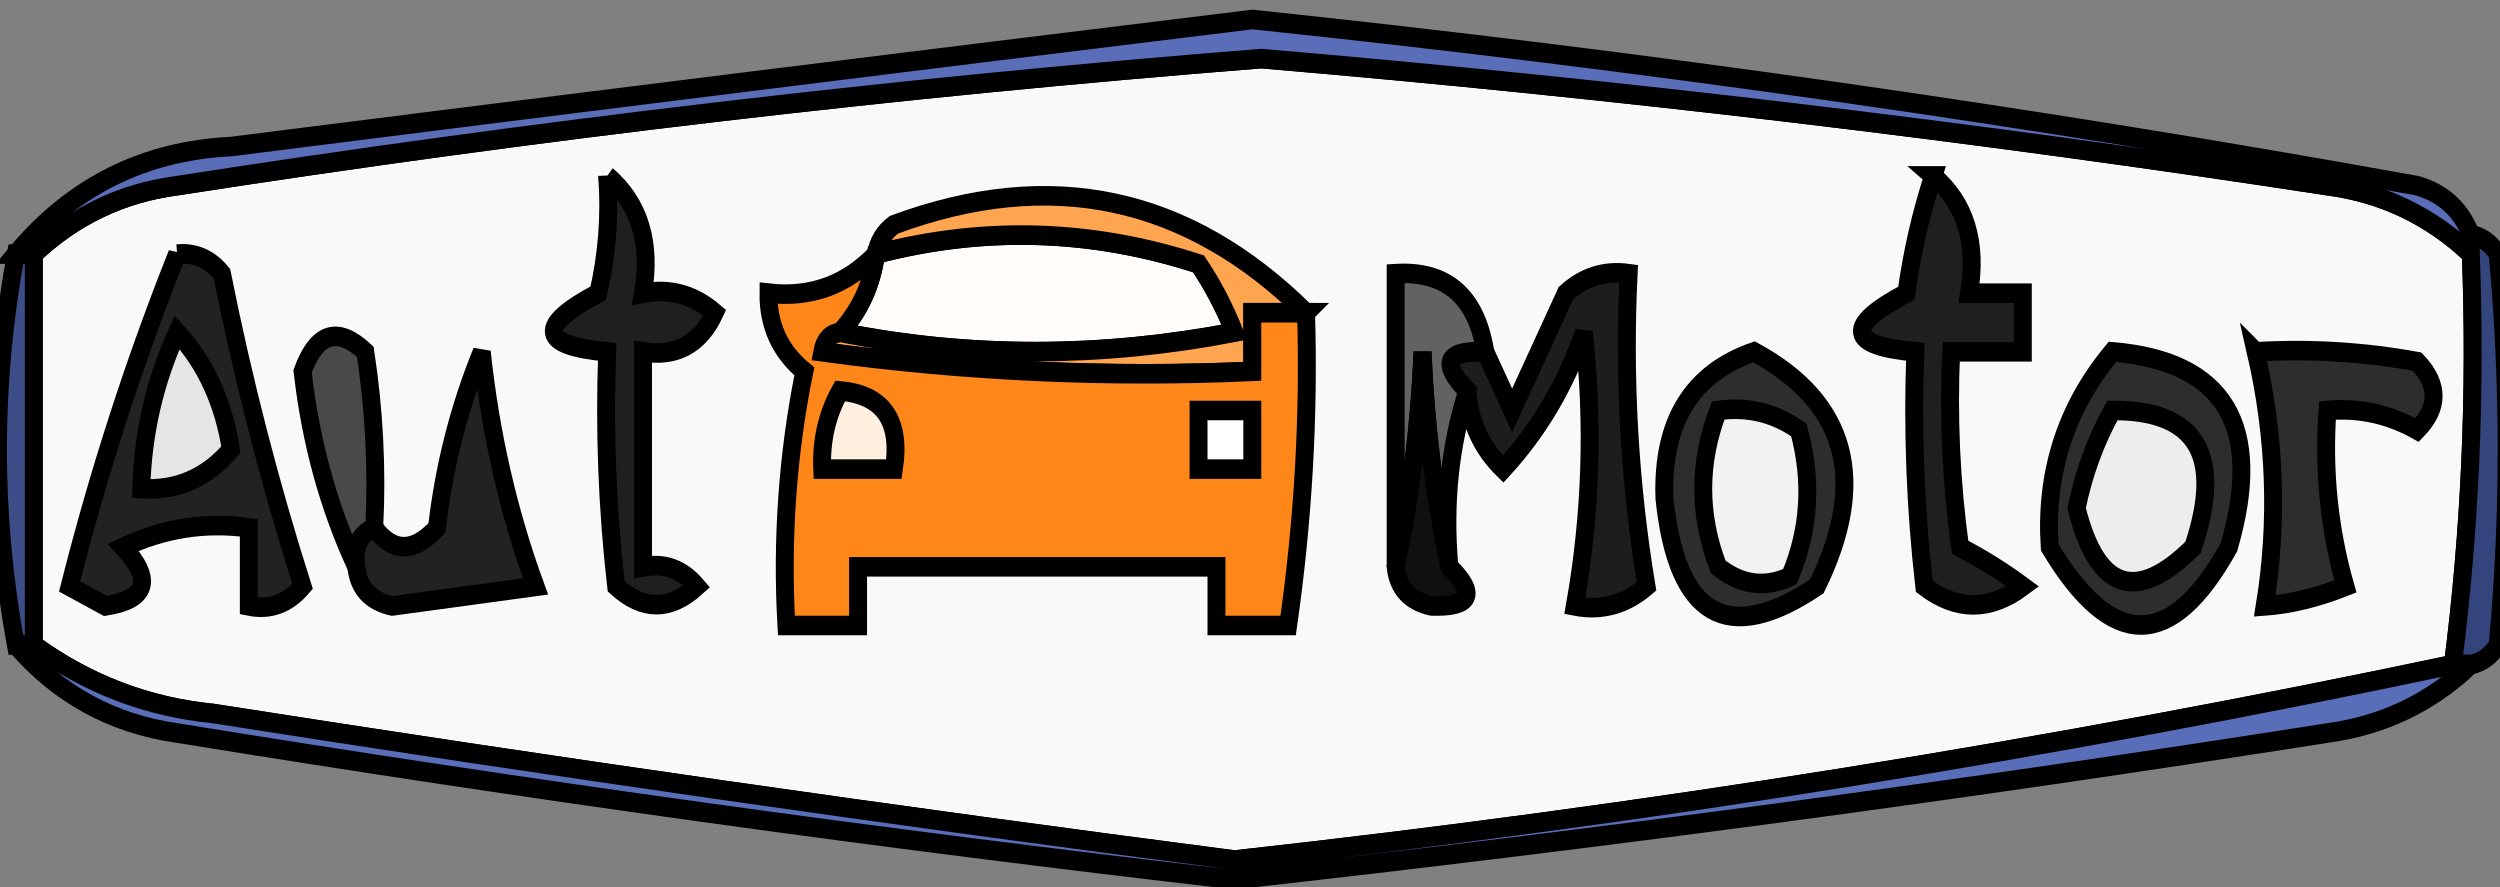 <svg width="310" height="110" xmlns="http://www.w3.org/2000/svg" xmlns:undefined="http://www.inkscape.org/namespaces/inkscape">
 <rect width="100%" height="100%" fill="#808080" stroke="none"/>
 <g id="Layer_1">
  <title>Layer 1</title>
  <g stroke="null">

   <g stroke="null" id="svg_2"  >
    <g stroke="null" fill-rule="evenodd" clip-rule="evenodd" id="svg_49" transform="matrix(2.222 0 0 2.424 -2179.93 -1799.27)">
     <path stroke="null" fill="#f9f9fa" id="svg_50" d="m1118.952,755.271c0.295,7.088 -0.038,14.088 -1,21c-22.475,4.354 -45.142,7.687 -68,10c-19.029,-2.266 -38.029,-4.766 -57,-7.5c-3.655,-0.331 -6.988,-1.498 -10,-3.5c0,-6.667 0,-13.333 0,-20c2.268,-1.965 4.935,-3.132 8,-3.5c20.096,-2.866 40.262,-5.033 60.5,-6.5c19.896,1.549 39.729,3.716 59.5,6.5c3.065,0.368 5.732,1.535 8,3.5z" />
    </g>
    <g stroke="null" fill-rule="evenodd" clip-rule="evenodd" id="svg_47" transform="matrix(2.222 0 0 2.424 -2179.93 -1799.27)">
     <path stroke="null" fill="#596db8" id="svg_48" d="m1118.952,754.271c0,0.333 0,0.667 0,1c-2.268,-1.965 -4.935,-3.132 -8,-3.5c-19.771,-2.784 -39.604,-4.951 -59.5,-6.5c-20.238,1.467 -40.404,3.634 -60.5,6.5c-3.065,0.368 -5.732,1.535 -8,3.5c-0.333,0 -0.667,0 -1,0c3.135,-3.446 7.135,-5.279 12,-5.5c18.996,-2.203 37.996,-4.37 57,-6.5c21.785,2.098 43.452,4.931 65,8.5c1.442,0.377 2.442,1.21 3,2.5z" />
    </g>
    <g stroke="null" fill-rule="evenodd" clip-rule="evenodd" id="svg_45" transform="matrix(2.222 0 0 2.424 -2179.93 -1799.27)">
     <path stroke="null" fill="#fffcfa" id="svg_46" d="m1027.952,759.271c1.101,-1.105 1.767,-2.438 2,-4c6.036,-1.446 12.036,-1.28 18,0.5c0.793,1.085 1.46,2.252 2,3.5c-7.49,1.319 -14.823,1.319 -22,0z" />
    </g>
    <g stroke="null" fill-rule="evenodd" clip-rule="evenodd" id="svg_43" transform="matrix(2.222 0 0 2.424 -2179.93 -1799.27)">
     <path stroke="null" fill="#ffa54f" id="svg_44" d="m1053.952,758.271c-1,0 -2,0 -3,0c0,1 0,2 0,3c-8.028,0.331 -16.028,-0.002 -24,-1c0.124,-0.607 0.457,-0.94 1,-1c7.177,1.319 14.51,1.319 22,0c-0.54,-1.248 -1.207,-2.415 -2,-3.5c-5.964,-1.78 -11.964,-1.946 -18,-0.5c0.111,-0.617 0.444,-1.117 1,-1.5c8.749,-2.974 16.416,-1.474 23,4.5z" />
    </g>
    <g stroke="null" fill-rule="evenodd" clip-rule="evenodd" id="svg_41" transform="matrix(2.222 0 0 2.424 -2179.93 -1799.27)">
     <path stroke="null" fill="#222222" id="svg_42" d="m990.952,755.271c0.996,-0.086 1.829,0.248 2.5,1c1.187,5.446 2.687,10.779 4.5,16c-0.825,0.886 -1.825,1.219 -3,1c0,-1.333 0,-2.667 0,-4c-2.424,-0.308 -4.757,0.026 -7,1c1.667,1.667 1.333,2.667 -1,3c-0.667,-0.333 -1.333,-0.667 -2,-1c1.611,-5.835 3.611,-11.502 6,-17z" />
    </g>
    <g stroke="null" fill-rule="evenodd" clip-rule="evenodd" id="svg_39" transform="matrix(2.222 0 0 2.424 -2179.93 -1799.27)">
     <path stroke="null" fill="#1d1d1d" id="svg_40" d="m1062.952,762.271c-1.531,-1.425 -1.198,-2.091 1,-2c0.487,0.973 0.987,1.973 1.5,3c1,-2 2,-4 3,-6c1.011,-0.837 2.178,-1.17 3.5,-1c-0.285,5.397 0.049,10.73 1,16c-1.189,0.929 -2.522,1.262 -4,1c0.897,-4.64 1.064,-9.306 0.5,-14c-1.001,2.673 -2.501,5.006 -4.5,7c-1.205,-1.077 -1.872,-2.41 -2,-4z" />
    </g>
    <g stroke="null" fill-rule="evenodd" clip-rule="evenodd" id="svg_37" transform="matrix(2.222 0 0 2.424 -2179.93 -1799.27)">
     <path stroke="null" fill="#3d4d87" id="svg_38" d="m981.952,755.271c0.333,0 0.667,0 1,0c0,6.667 0,13.333 0,20c-0.333,0 -0.667,0 -1,0c-1.333,-6.667 -1.333,-13.333 0,-20z" />
    </g>
    <g stroke="null" fill-rule="evenodd" clip-rule="evenodd" id="svg_35" transform="matrix(2.222 0 0 2.424 -2179.93 -1799.27)">
     <path stroke="null" fill="#1f1f1f" id="svg_36" d="m1014.952,751.271c1.808,1.418 2.475,3.418 2,6c1.478,-0.262 2.811,0.071 4,1c-0.82,1.611 -2.154,2.278 -4,2c0,3.667 0,7.333 0,11c1.175,-0.219 2.175,0.114 3,1c-1.506,1.247 -3.006,1.247 -4.5,0c-0.499,-3.986 -0.665,-7.986 -0.5,-12c-3.8,-0.319 -3.966,-1.319 -0.5,-3c0.495,-1.973 0.662,-3.973 0.5,-6z" />
    </g>
    <g stroke="null" fill-rule="evenodd" clip-rule="evenodd" id="svg_33" transform="matrix(2.222 0 0 2.424 -2179.93 -1799.27)">
     <path stroke="null" fill="#626262" id="svg_34" d="m1063.952,760.271c-2.198,-0.091 -2.531,0.576 -1,2c-0.977,2.787 -1.31,5.787 -1,9c-0.823,-3.477 -1.323,-7.144 -1.5,-11c-0.177,3.856 -0.677,7.523 -1.5,11c0,-5 0,-10 0,-15c2.844,-0.157 4.511,1.176 5,4z" />
    </g>
    <g stroke="null" fill-rule="evenodd" clip-rule="evenodd" id="svg_31" transform="matrix(2.222 0 0 2.424 -2179.93 -1799.27)">
     <path stroke="null" fill="#33457c" id="svg_32" d="m1118.952,754.271c0.617,0.111 1.117,0.444 1.5,1c0.667,6.667 0.667,13.333 0,20c-0.383,0.556 -0.883,0.889 -1.5,1c-0.333,0 -0.667,0 -1,0c0.962,-6.912 1.295,-13.912 1,-21c0,-0.333 0,-0.667 0,-1z" />
    </g>
    <g stroke="null" fill-rule="evenodd" clip-rule="evenodd" id="svg_29" transform="matrix(2.222 0 0 2.424 -2179.93 -1799.27)">
     <path stroke="null" fill="#ff8619" id="svg_30" d="m1029.952,755.271c-0.233,1.562 -0.899,2.895 -2,4c-0.543,0.06 -0.876,0.393 -1,1c7.972,0.998 15.972,1.331 24,1c0,-1 0,-2 0,-3c1,0 2,0 3,0c0.173,5.293 -0.16,10.626 -1,16c-1.333,0 -2.667,0 -4,0c0,-1 0,-2 0,-3c-6.667,0 -13.333,0 -20,0c0,1 0,2 0,3c-1.333,0 -2.667,0 -4,0c-0.272,-4.402 0.061,-8.735 1,-13c-1.353,-1.024 -2.02,-2.357 -2,-4c2.358,0.247 4.358,-0.419 6,-2z" />
    </g>
    <g stroke="null" fill-rule="evenodd" clip-rule="evenodd" id="svg_27" transform="matrix(2.222 0 0 2.424 -2179.93 -1799.27)">
     <path stroke="null" fill="#e5e5e5" id="svg_28" d="m990.952,759.271c1.586,1.581 2.586,3.581 3,6c-1.35,1.45 -3.017,2.117 -5,2c0.084,-2.827 0.75,-5.494 2,-8z" />
    </g>
    <g stroke="null" fill-rule="evenodd" clip-rule="evenodd" id="svg_25" transform="matrix(2.222 0 0 2.424 -2179.93 -1799.27)">
     <path stroke="null" fill="#2d2d2d" id="svg_26" d="m1106.952,760.271c3.018,-0.165 6.018,0.002 9,0.5c1.231,1.183 1.231,2.349 0,3.5c-1.571,-0.809 -3.238,-1.143 -5,-1c-0.24,3.079 0.093,6.079 1,9c-1.578,0.572 -3.078,0.906 -4.5,1c0.761,-4.296 0.594,-8.63 -0.5,-13z" />
    </g>
    <g stroke="null" fill-rule="evenodd" clip-rule="evenodd" id="svg_23" transform="matrix(2.222 0 0 2.424 -2179.93 -1799.27)">
     <path stroke="null" fill="#494949" id="svg_24" d="m1001.952,769.271c-0.838,0.342 -1.172,1.008 -1,2c-1.548,-3.045 -2.548,-6.378 -3,-10c0.789,-1.988 1.956,-2.321 3.5,-1c0.498,2.982 0.665,5.982 0.5,9z" />
    </g>
    <g stroke="null" fill-rule="evenodd" clip-rule="evenodd" id="svg_21" transform="matrix(2.222 0 0 2.424 -2179.93 -1799.27)">
     <path stroke="null" fill="#2d2d2d" id="svg_22" d="m1078.952,760.271c5.225,2.6 6.392,6.6 3.5,12c-4.983,3.062 -7.816,1.562 -8.5,-4.5c-0.152,-3.898 1.515,-6.398 5,-7.5z" />
    </g>
    <g stroke="null" fill-rule="evenodd" clip-rule="evenodd" id="svg_19" transform="matrix(2.222 0 0 2.424 -2179.93 -1799.27)">
     <path stroke="null" fill="#2d2d2d" id="svg_20" d="m1098.952,760.271c6.295,0.484 8.461,3.817 6.5,10c-3.212,5.299 -6.545,5.299 -10,0c-0.271,-3.8 0.896,-7.134 3.5,-10z" />
    </g>
    <g stroke="null" fill-rule="evenodd" clip-rule="evenodd" id="svg_17" transform="matrix(2.222 0 0 2.424 -2179.93 -1799.27)">
     <path stroke="null" fill="#ffefdf" id="svg_18" d="m1027.952,762.271c2.412,0.194 3.412,1.527 3,4c-1.333,0 -2.667,0 -4,0c-0.067,-1.459 0.266,-2.792 1,-4z" />
    </g>
    <g stroke="null" fill-rule="evenodd" clip-rule="evenodd" id="svg_15" transform="matrix(2.222 0 0 2.424 -2179.93 -1799.27)">
     <path stroke="null" fill="#fefffe" id="svg_16" d="m1047.952,763.271c1,0 2,0 3,0c0,1 0,2 0,3c-1,0 -2,0 -3,0c0,-1 0,-2 0,-3z" />
    </g>
    <g stroke="null" fill-rule="evenodd" clip-rule="evenodd" id="svg_13" transform="matrix(2.222 0 0 2.424 -2179.93 -1799.27)">
     <path stroke="null" fill="#f2f2f2" id="svg_14" d="m1076.952,763.271c1.644,-0.213 3.144,0.12 4.5,1c0.769,2.599 0.602,5.099 -0.5,7.5c-1.399,0.595 -2.732,0.428 -4,-0.5c-1.114,-2.656 -1.114,-5.323 0,-8z" />
    </g>
    <g stroke="null" fill-rule="evenodd" clip-rule="evenodd" id="svg_11" transform="matrix(2.222 0 0 2.424 -2179.93 -1799.27)">
     <path stroke="null" fill="#1f1f1f" id="svg_12" d="m1088.952,751.271c1.808,1.418 2.475,3.418 2,6c1,0 2,0 3,0c0,1 0,2 0,3c-1.333,0 -2.667,0 -4,0c-0.165,3.35 0.002,6.683 0.5,10c1.205,0.571 2.372,1.238 3.5,2c-1.853,1.26 -3.686,1.26 -5.5,0c-0.499,-3.986 -0.666,-7.986 -0.5,-12c-3.8,-0.319 -3.966,-1.319 -0.5,-3c0.315,-2.086 0.815,-4.086 1.5,-6z" />
    </g>
    <g stroke="null" fill-rule="evenodd" clip-rule="evenodd" id="svg_9" transform="matrix(2.222 0 0 2.424 -2179.93 -1799.27)">
     <path stroke="null" fill="#ededed" id="svg_10" d="m1098.952,763.271c4.713,-0.032 6.213,2.301 4.5,7c-3.172,2.888 -5.339,2.222 -6.5,-2c0.402,-1.8 1.069,-3.467 2,-5z" />
    </g>
    <g stroke="null" fill-rule="evenodd" clip-rule="evenodd" id="svg_7" transform="matrix(2.222 0 0 2.424 -2179.93 -1799.27)">
     <path stroke="null" fill="#222222" id="svg_8" d="m1000.952,771.271c-0.172,-0.992 0.162,-1.658 1,-2c1.042,1.291 2.208,1.291 3.5,0c0.393,-3.133 1.226,-6.133 2.5,-9c0.486,4.197 1.486,8.197 3,12c-2.667,0.333 -5.333,0.667 -8,1c-1.213,-0.247 -1.88,-0.914 -2,-2z" />
    </g>
    <g stroke="null" fill-rule="evenodd" clip-rule="evenodd" id="svg_5" transform="matrix(2.222 0 0 2.424 -2179.93 -1799.27)">
     <path stroke="null" fill="#101010" id="svg_6" d="m1061.952,771.271c1.554,1.395 1.221,2.061 -1,2c-1.213,-0.247 -1.88,-0.914 -2,-2c0.823,-3.477 1.323,-7.144 1.5,-11c0.177,3.856 0.677,7.523 1.5,11z" />
    </g>
    <g stroke="null" fill-rule="evenodd" clip-rule="evenodd" id="svg_3" transform="matrix(2.222 0 0 2.424 -2179.93 -1799.27)">
     <path stroke="null" fill="#596eb9" id="svg_4" d="m981.952,775.271c0.333,0 0.667,0 1,0c3.012,2.002 6.346,3.169 10,3.5c18.971,2.734 37.971,5.234 57,7.5c22.858,-2.313 45.525,-5.646 68,-10c0.333,0 0.667,0 1,0c-2.234,1.946 -4.901,3.113 -8,3.5c-20.288,2.922 -40.621,5.422 -61,7.5c-19.713,-2.078 -39.379,-4.578 -59,-7.5c-3.611,-0.472 -6.611,-1.972 -9,-4.5z" />
    </g>
   </g>
  </g>
 </g>

</svg>